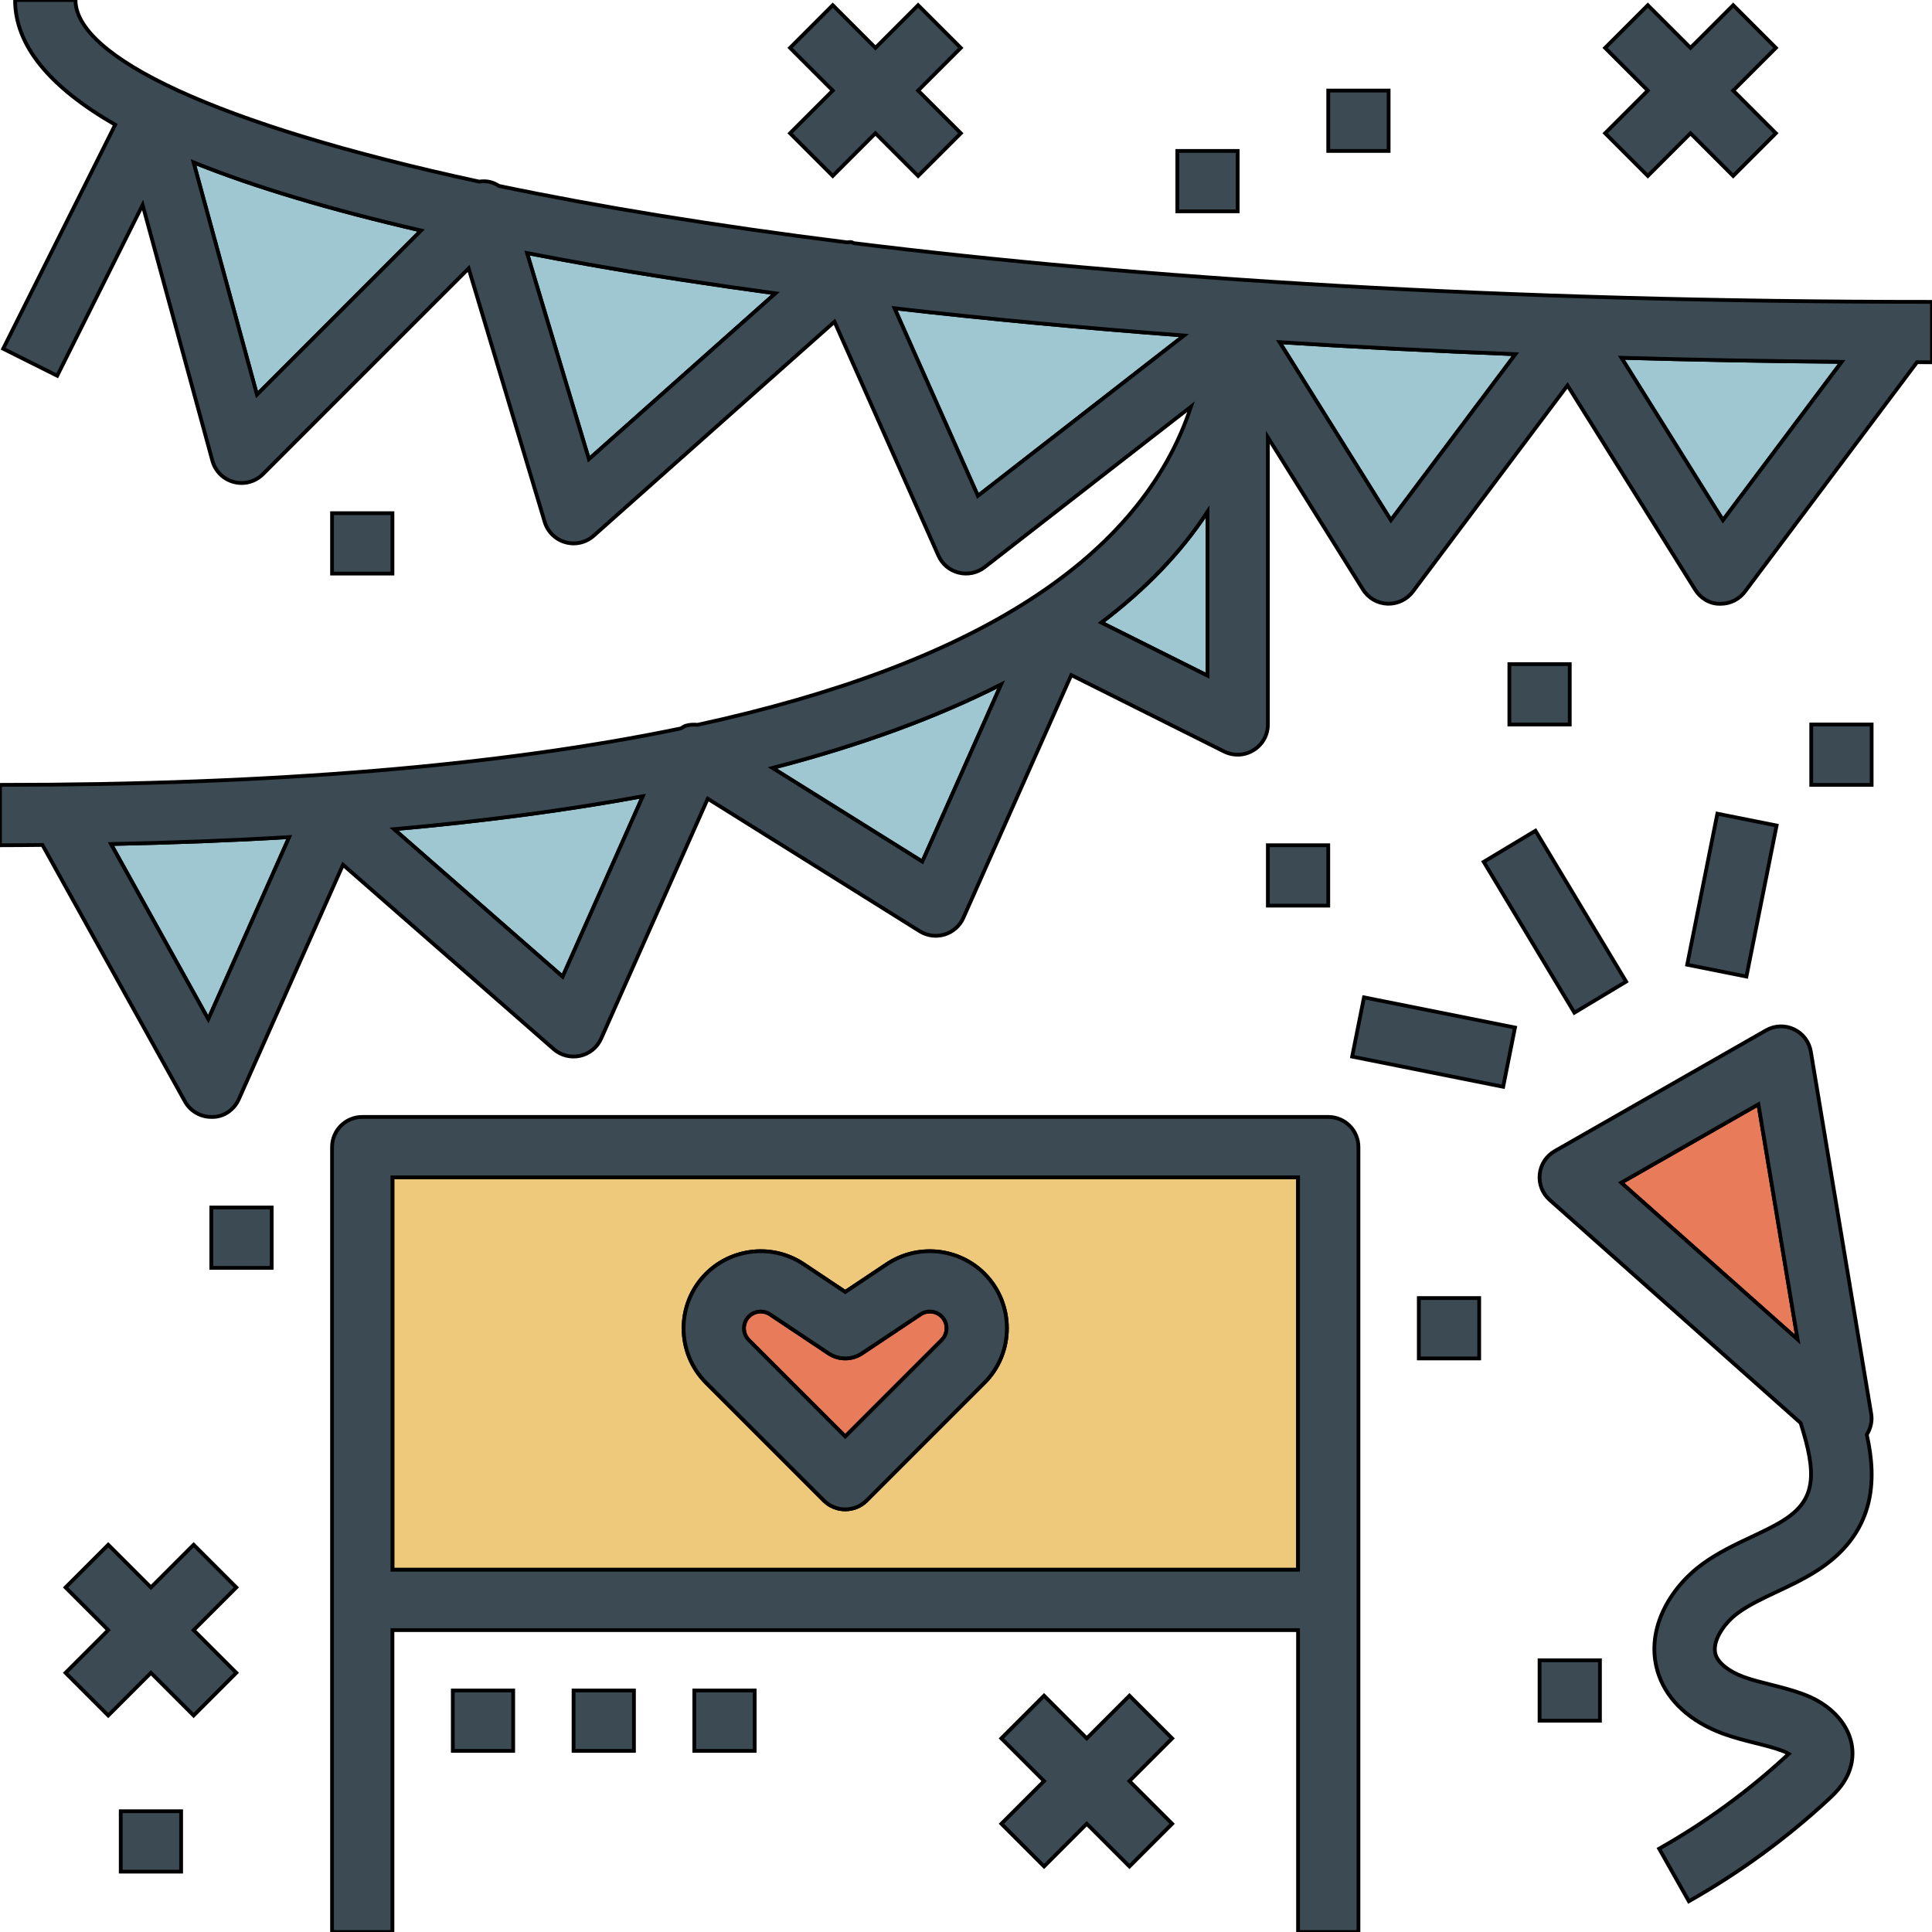 <!DOCTYPE svg PUBLIC "-//W3C//DTD SVG 1.1//EN" "http://www.w3.org/Graphics/SVG/1.1/DTD/svg11.dtd">
<!-- Uploaded to: SVG Repo, www.svgrepo.com, Transformed by: SVG Repo Mixer Tools -->
<svg version="1.1" id="Layer_1" xmlns="http://www.w3.org/2000/svg" xmlns:xlink="http://www.w3.org/1999/xlink" viewBox="0 0 512 512" xml:space="preserve" width="108px" height="108px" fill="#000000" stroke="#000000">
<g id="SVGRepo_bgCarrier" stroke-width="0"/>
<g id="SVGRepo_tracerCarrier" stroke-linecap="round" stroke-linejoin="round" stroke="#CCCCCC" stroke-width="5.12"/>
<g id="SVGRepo_iconCarrier"> <polygon style="fill:#E87B5A;" points="429.64,313.424 476.384,354.976 466,292.648 "/> <path style="fill:#EEC97B;" d="M104,416h240V312H104V416z M187.136,337.552c6.856-6.856,17.712-7.936,25.784-2.56l11.08,7.392 L235.08,335c8.08-5.368,18.92-4.312,25.792,2.552c7.96,7.968,7.96,20.936,0,28.904l-31.208,31.208 C228.096,399.216,226.048,400,224,400s-4.096-0.784-5.656-2.344l-31.208-31.208C179.168,358.48,179.168,345.52,187.136,337.552z"/> <path style="fill:#E87B5A;" d="M224,380.688l25.552-25.552c1.728-1.728,1.728-4.544,0-6.272c-1.488-1.48-3.848-1.712-5.608-0.552 l-15.504,10.344c-2.688,1.792-6.184,1.792-8.872,0l-15.512-10.344c-0.752-0.496-1.6-0.736-2.456-0.736 c-1.152,0-2.296,0.44-3.152,1.296c-1.728,1.728-1.728,4.536,0,6.272L224,380.688z"/> <g> <path style="fill:#9FC7D1;" d="M291.856,164.984L320,179.056v-43.448C312.96,146.384,303.528,156.16,291.856,164.984z"/> <path style="fill:#9FC7D1;" d="M368.6,137.864l33-44c-21.272-0.832-42.152-1.88-62.496-3.184L368.6,137.864z"/> <path style="fill:#9FC7D1;" d="M259.152,131.408l54.632-42.496c-26.672-2-52.328-4.416-76.72-7.224L259.152,131.408z"/> <path style="fill:#9FC7D1;" d="M456.6,137.864l31.472-41.968c-19.712-0.16-39.176-0.536-58.384-1.08L456.6,137.864z"/> <path style="fill:#9FC7D1;" d="M68.096,104.592L111.6,61.088C87.496,55.52,67.32,49.496,51.296,43.024L68.096,104.592z"/> <path style="fill:#9FC7D1;" d="M139.672,67.056l16.392,54.632l49.44-43.952c-17.224-2.336-33.768-4.864-49.36-7.624 C150.472,69.12,145.024,68.096,139.672,67.056z"/> <path style="fill:#9FC7D1;" d="M149.104,258.832l21.248-47.824c-20.152,3.704-42.136,6.616-65.928,8.736L149.104,258.832z"/> <path style="fill:#9FC7D1;" d="M55.2,270.096l21.448-48.264c-15.08,0.904-30.864,1.504-47.24,1.84L55.2,270.096z"/> <path style="fill:#9FC7D1;" d="M244.432,228.336l20.872-46.96c-17.12,8.696-37.28,16.096-60.584,22.136L244.432,228.336z"/> </g> <g> <path style="fill:#3C4A53;" d="M226.208,64.432c-0.192-0.056-0.328-0.208-0.528-0.248c-0.424-0.096-0.848,0.048-1.28,0.032 c-35.048-4.384-65.888-9.448-92.16-14.936c-0.704-0.448-1.464-0.824-2.296-1.032c-0.984-0.256-1.984-0.248-2.96-0.12 C56.808,32.976,20,14.96,20,0H4c0,11.92,8.968,22.944,26.528,33.056l-29.68,59.36l14.312,7.16l22.632-45.272l18.496,67.8 c0.752,2.752,2.904,4.896,5.664,5.624c2.76,0.744,5.704-0.056,7.712-2.072l54.528-54.528l20.152,67.168 c0.792,2.616,2.848,4.656,5.48,5.4c2.64,0.76,5.456,0.096,7.496-1.712l63.824-56.728l27.552,62c1,2.248,2.976,3.912,5.368,4.504 c2.376,0.6,4.912,0.064,6.864-1.44l54.704-42.552c-13.256,40.104-56.992,68.272-130.776,84.32 c-1.064-0.112-2.144-0.056-3.184,0.264c-0.456,0.144-0.808,0.472-1.232,0.688C132.504,202.992,72.336,208,0,208v16 c3.808,0,7.504-0.048,11.248-0.08l37.76,67.968C50.424,294.432,53.104,296,56,296c0.12,0,0.232,0,0.352,0 c3.032,0,5.728-1.976,6.96-4.744l27.584-62.088l55.832,48.848c1.904,1.672,4.488,2.336,6.984,1.792 c2.488-0.544,4.56-2.24,5.592-4.56l28.256-63.584l56.184,35.12c1.976,1.224,4.384,1.544,6.584,0.864 c2.208-0.68,4.024-2.28,4.968-4.4l28.6-64.352l40.504,20.256c2.488,1.232,5.424,1.112,7.784-0.352 c2.376-1.448,3.816-4.024,3.816-6.8v-76.104l25.216,40.344c1.4,2.24,3.808,3.648,6.448,3.752c2.624,0.088,5.152-1.08,6.736-3.192 l41-54.664l33.824,54.112c1.4,2.24,3.808,3.76,6.448,3.76c0.112,0,0.224,0,0.336,0c2.504,0,4.88-1.176,6.4-3.2l45.616-60.816 C509.344,95.984,510.664,96,512,96V80C397.76,80,302.048,73.832,226.208,64.432z M68.096,104.592l-16.8-61.568 c16.024,6.472,36.192,12.496,60.296,18.064L68.096,104.592z M156.064,121.688l-16.392-54.632c5.352,1.04,10.808,2.056,16.472,3.056 c15.6,2.752,32.136,5.28,49.36,7.624L156.064,121.688z M259.152,131.408l-22.088-49.712c24.392,2.808,50.048,5.224,76.72,7.224 L259.152,131.408z M55.2,270.096l-25.792-46.424c16.384-0.336,32.16-0.936,47.24-1.84L55.2,270.096z M149.104,258.832 l-44.68-39.088c23.8-2.12,45.776-5.032,65.928-8.736L149.104,258.832z M244.432,228.336l-39.712-24.824 c23.304-6.04,43.464-13.44,60.584-22.136L244.432,228.336z M320,179.056l-28.144-14.072c11.672-8.824,21.104-18.592,28.144-29.376 V179.056z M368.6,137.864L339.104,90.68c20.344,1.296,41.224,2.352,62.496,3.184L368.6,137.864z M456.6,137.864l-26.912-43.056 c19.208,0.552,38.672,0.92,58.384,1.08L456.6,137.864z"/> <path style="fill:#3C4A53;" d="M352,296H96c-4.424,0-8,3.584-8,8v120v88h16v-80h240v80h16v-88V304C360,299.584,356.424,296,352,296 z M344,416H104V312h240V416z"/> <path style="fill:#3C4A53;" d="M218.344,397.656c1.56,1.56,3.608,2.344,5.656,2.344s4.096-0.784,5.656-2.344l31.208-31.208 c7.96-7.968,7.96-20.928,0-28.904c-6.864-6.864-17.712-7.92-25.792-2.552L224,342.384l-11.088-7.392 c-8.072-5.376-18.92-4.296-25.784,2.56c-7.96,7.968-7.96,20.928,0,28.896L218.344,397.656z M198.448,348.864 c0.848-0.856,2-1.296,3.152-1.296c0.848,0,1.704,0.24,2.456,0.736l15.512,10.344c2.688,1.792,6.192,1.792,8.872,0l15.504-10.344 c1.76-1.16,4.128-0.928,5.608,0.552c1.728,1.728,1.728,4.544,0,6.272L224,380.688l-25.552-25.552 C196.72,353.408,196.72,350.592,198.448,348.864z"/> <polygon style="fill:#3C4A53;" points="220.688,46.624 232,35.312 243.312,46.624 254.624,35.312 243.312,24 254.624,12.688 243.312,1.376 232,12.688 220.688,1.376 209.376,12.688 220.688,24 209.376,35.312 "/> <polygon style="fill:#3C4A53;" points="51.312,409.376 40,420.688 28.688,409.376 17.376,420.688 28.688,432 17.376,443.312 28.688,454.624 40,443.312 51.312,454.624 62.624,443.312 51.312,432 62.624,420.688 "/> <polygon style="fill:#3C4A53;" points="299.312,449.376 288,460.688 276.688,449.376 265.376,460.688 276.688,472 265.376,483.312 276.688,494.624 288,483.312 299.312,494.624 310.624,483.312 299.312,472 310.624,460.688 "/> <polygon style="fill:#3C4A53;" points="436.688,46.624 448,35.312 459.312,46.624 470.624,35.312 459.312,24 470.624,12.688 459.312,1.376 448,12.688 436.688,1.376 425.376,12.688 436.688,24 425.376,35.312 "/> <rect x="88" y="136" style="fill:#3C4A53;" width="16" height="16"/> <rect x="400" y="176" style="fill:#3C4A53;" width="16" height="16"/> <rect x="352" y="24" style="fill:#3C4A53;" width="16" height="16"/> <rect x="56" y="320" style="fill:#3C4A53;" width="16" height="16"/> <rect x="408" y="440" style="fill:#3C4A53;" width="16" height="16"/> <rect x="32" y="480" style="fill:#3C4A53;" width="16" height="16"/> <rect x="376" y="344" style="fill:#3C4A53;" width="16" height="16"/> <rect x="480" y="192" style="fill:#3C4A53;" width="16" height="16"/> <rect x="336" y="224" style="fill:#3C4A53;" width="16" height="16"/> <rect x="312" y="40" style="fill:#3C4A53;" width="16" height="16"/> <path style="fill:#3C4A53;" d="M460.6,427.432c2.968-2.16,6.528-3.832,10.304-5.608c3.32-1.56,6.752-3.176,10.112-5.264 c16.128-10.048,16.416-24.352,13.696-36.36c1.008-1.616,1.504-3.544,1.176-5.512l-16-96c-0.432-2.584-2.096-4.792-4.464-5.912 c-2.36-1.128-5.128-1.024-7.4,0.28l-56,32c-2.232,1.28-3.72,3.552-3.984,6.12c-0.272,2.56,0.712,5.096,2.64,6.808l66.504,59.112 c4.264,13.408,4.216,20.36-4.632,25.872c-2.56,1.6-5.44,2.944-8.48,4.376c-4.272,2.016-8.704,4.096-12.896,7.144 c-8.68,6.328-15.624,17.872-11.568,29.448c2.408,6.832,8.408,12.32,16.912,15.464c2.832,1.048,5.776,1.8,8.712,2.536 c2.44,0.608,4.88,1.208,7.232,2.088c0.624,0.232,1.16,0.504,1.576,0.76c-0.112,0.096-0.216,0.2-0.336,0.312 c-10.312,9.552-21.76,17.904-34.008,24.824l7.872,13.928c13.328-7.528,25.784-16.616,37-27c1.832-1.704,5.264-4.864,6.16-9.864 c1.32-7.392-3.768-14.608-12.64-17.936c-2.912-1.096-5.936-1.872-8.968-2.632c-2.384-0.6-4.768-1.176-7.064-2.024 c-3.832-1.416-6.584-3.568-7.36-5.76C453.496,435.184,456.76,430.224,460.6,427.432z M429.64,313.424L466,292.648l10.384,62.328 L429.64,313.424z"/> <rect x="438.628" y="229.002" transform="matrix(-0.196 0.981 -0.981 -0.196 781.439 -166.635)" style="fill:#3C4A53;" width="40.793" height="16"/> <rect x="403.989" y="220.678" transform="matrix(-0.857 0.515 -0.515 -0.857 890.805 241.199)" style="fill:#3C4A53;" width="16" height="46.647"/> <rect x="371.992" y="255.578" transform="matrix(-0.196 0.981 -0.981 -0.196 725.124 -42.521)" style="fill:#3C4A53;" width="16" height="40.793"/> <rect x="152" y="448" style="fill:#3C4A53;" width="16" height="16"/> <rect x="184" y="448" style="fill:#3C4A53;" width="16" height="16"/> <rect x="120" y="448" style="fill:#3C4A53;" width="16" height="16"/> </g> </g>
</svg>